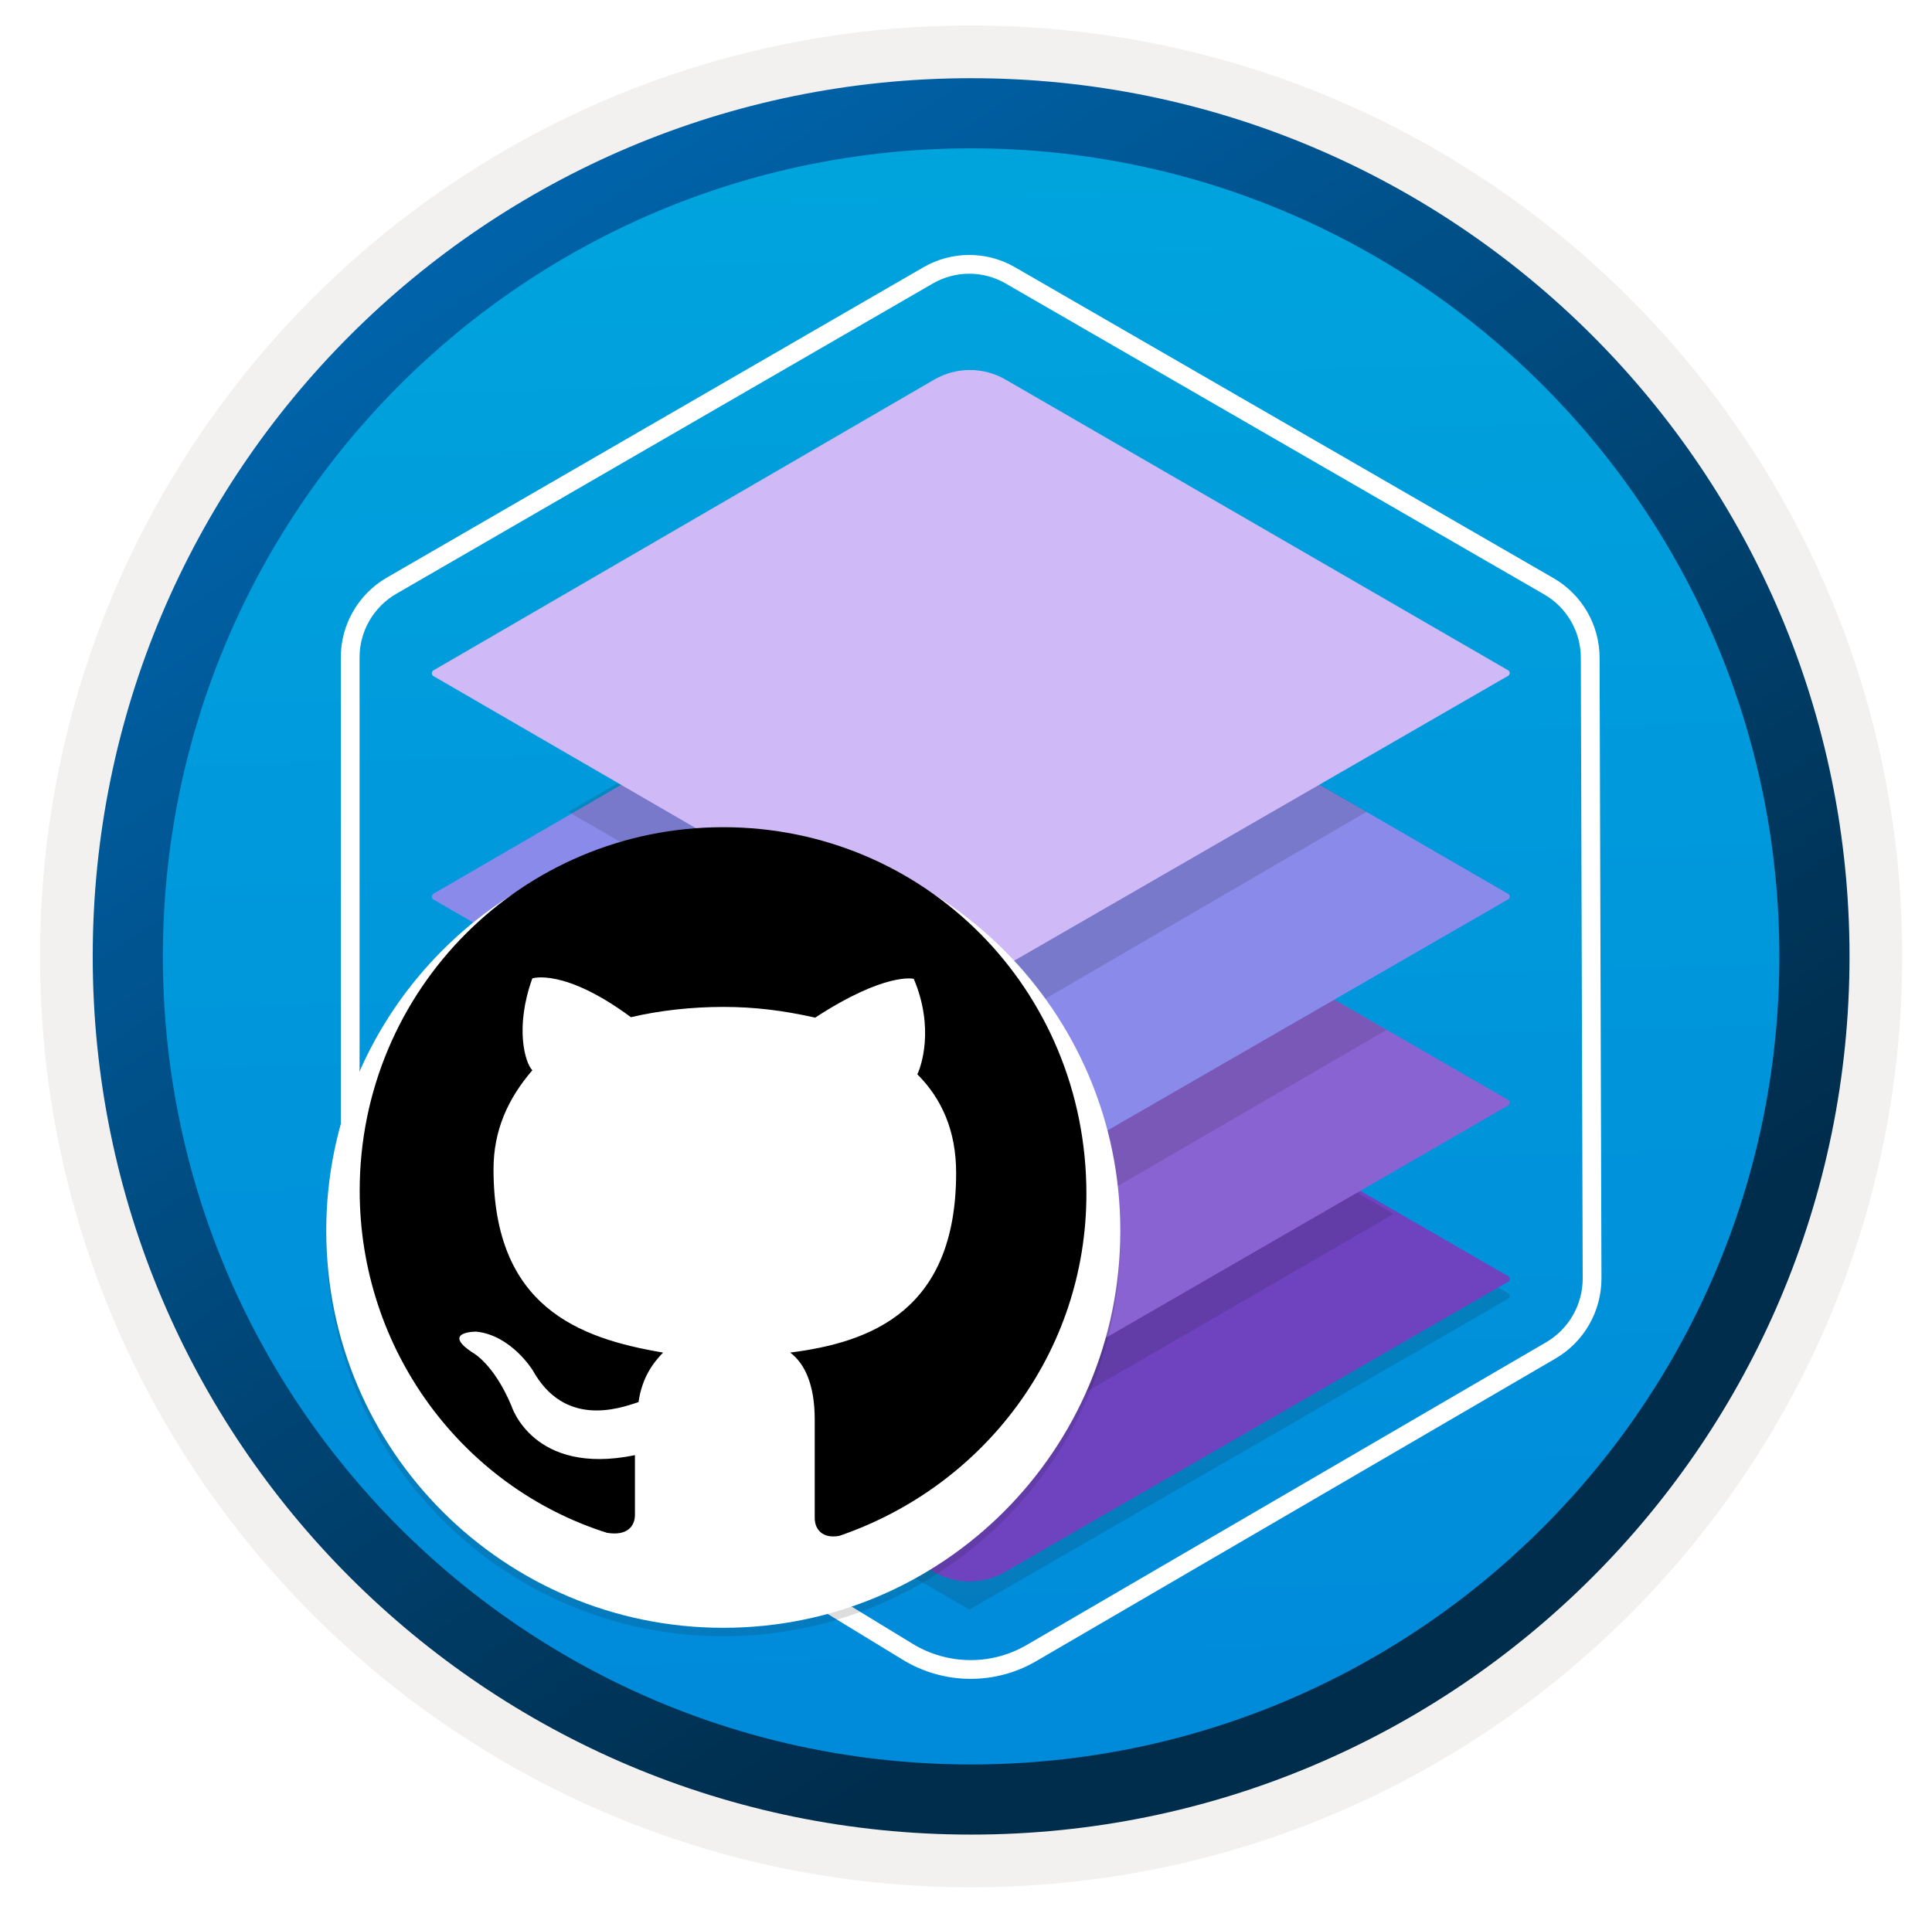 <svg width="103" height="102" viewBox="0 0 103 102" fill="none" xmlns="http://www.w3.org/2000/svg">
<path d="M51.773 97.81C25.923 97.81 4.963 76.86 4.963 51C4.963 25.14 25.923 4.19 51.773 4.19C77.623 4.19 98.583 25.15 98.583 51C98.583 76.85 77.623 97.81 51.773 97.81Z" fill="url(#paint0_linear_848_53938)"/>
<path fill-rule="evenodd" clip-rule="evenodd" d="M97.673 51C97.673 76.35 77.123 96.9 51.773 96.9C26.423 96.9 5.873 76.35 5.873 51C5.873 25.65 26.423 5.1 51.773 5.1C77.123 5.1 97.673 25.65 97.673 51ZM51.773 1.36C79.193 1.36 101.413 23.58 101.413 51C101.413 78.42 79.183 100.64 51.773 100.64C24.353 100.64 2.133 78.41 2.133 51C2.133 23.58 24.353 1.36 51.773 1.36Z" fill="#F2F1F0"/>
<path fill-rule="evenodd" clip-rule="evenodd" d="M94.863 51C94.863 74.8 75.573 94.09 51.773 94.09C27.973 94.09 8.683 74.8 8.683 51C8.683 27.2 27.973 7.91 51.773 7.91C75.573 7.91 94.863 27.2 94.863 51ZM51.773 4.17C77.633 4.17 98.603 25.14 98.603 51C98.603 76.86 77.633 97.83 51.773 97.83C25.913 97.83 4.943 76.86 4.943 51C4.943 25.14 25.903 4.17 51.773 4.17Z" fill="url(#paint1_linear_848_53938)"/>
<path d="M21.669 72.611L20.868 72.151C20.199 71.761 19.643 71.202 19.257 70.53C18.871 69.858 18.668 69.096 18.669 68.321V35.071C18.666 34.293 18.869 33.529 19.258 32.854C19.646 32.18 20.205 31.62 20.878 31.231L49.488 14.681C50.153 14.298 50.906 14.096 51.673 14.096C52.441 14.096 53.194 14.298 53.858 14.681L82.569 31.261C83.24 31.648 83.798 32.204 84.186 32.875C84.574 33.545 84.778 34.306 84.778 35.081L84.878 68.171C84.879 68.948 84.676 69.71 84.29 70.384C83.904 71.058 83.348 71.619 82.678 72.011L54.988 88.151C53.988 88.734 52.848 89.036 51.69 89.025C50.532 89.014 49.398 88.692 48.408 88.091L40.669 83.371" stroke="white" stroke-linecap="round" stroke-linejoin="round"/>
<path opacity="0.15" d="M23.088 69.261L51.679 85.831L80.399 69.261C80.426 69.247 80.448 69.225 80.464 69.199C80.48 69.172 80.489 69.142 80.489 69.111C80.489 69.081 80.48 69.05 80.464 69.024C80.448 68.997 80.426 68.976 80.399 68.961L51.709 52.361L23.119 68.961C23.092 68.975 23.069 68.995 23.052 69.02C23.036 69.045 23.025 69.073 23.022 69.103C23.019 69.133 23.024 69.163 23.035 69.191C23.047 69.218 23.065 69.243 23.088 69.261V69.261Z" fill="#1F1D20"/>
<path d="M23.088 68.342L49.779 83.822C50.356 84.157 51.011 84.333 51.679 84.333C52.346 84.333 53.001 84.157 53.579 83.822L80.399 68.352C80.426 68.338 80.448 68.316 80.464 68.29C80.48 68.263 80.489 68.233 80.489 68.202C80.489 68.172 80.48 68.141 80.464 68.115C80.448 68.088 80.426 68.067 80.399 68.052L51.709 51.482L23.119 68.042C23.092 68.056 23.069 68.076 23.052 68.101C23.036 68.126 23.025 68.154 23.022 68.184C23.019 68.214 23.024 68.244 23.035 68.272C23.047 68.299 23.065 68.324 23.088 68.342V68.342Z" fill="#6F42BF"/>
<path opacity="0.15" d="M28.858 64.733L49.778 76.733C50.356 77.067 51.011 77.243 51.678 77.243C52.346 77.243 53.001 77.067 53.578 76.733L74.299 64.733L51.678 51.562L28.858 64.733Z" fill="#1F1D20"/>
<path d="M23.088 58.952L49.779 74.442C50.355 74.778 51.011 74.956 51.679 74.956C52.346 74.956 53.002 74.778 53.579 74.442L80.399 58.952C80.426 58.938 80.448 58.916 80.464 58.889C80.48 58.863 80.489 58.833 80.489 58.802C80.489 58.771 80.48 58.741 80.464 58.715C80.448 58.688 80.426 58.666 80.399 58.652L51.709 42.082L23.119 58.652C23.092 58.666 23.069 58.686 23.052 58.711C23.036 58.736 23.025 58.764 23.022 58.794C23.019 58.824 23.024 58.854 23.035 58.881C23.047 58.909 23.065 58.933 23.088 58.952Z" fill="#8A63D2"/>
<path opacity="0.15" d="M29.248 54.922L49.779 66.742C50.356 67.077 51.011 67.253 51.679 67.253C52.346 67.253 53.001 67.077 53.579 66.742L73.919 54.922L51.679 41.982L29.248 54.922Z" fill="#1F1D20"/>
<path d="M23.088 47.953L49.779 63.433C50.356 63.767 51.011 63.943 51.679 63.943C52.346 63.943 53.001 63.767 53.579 63.433L80.399 47.962C80.426 47.948 80.448 47.926 80.464 47.9C80.48 47.873 80.489 47.843 80.489 47.812C80.489 47.782 80.48 47.752 80.464 47.725C80.448 47.699 80.426 47.677 80.399 47.663L51.709 31.062L23.119 47.653C23.092 47.666 23.069 47.687 23.052 47.711C23.036 47.736 23.025 47.765 23.022 47.794C23.019 47.824 23.024 47.854 23.035 47.882C23.047 47.909 23.065 47.934 23.088 47.953V47.953Z" fill="#8A8AEA"/>
<path opacity="0.15" d="M30.289 43.291L49.779 54.511C50.356 54.846 51.011 55.022 51.679 55.022C52.346 55.022 53.001 54.846 53.579 54.511L72.859 43.291L51.679 30.951L30.289 43.291Z" fill="#1F1D20"/>
<path d="M23.088 36.041L49.779 51.511C50.356 51.846 51.011 52.022 51.679 52.022C52.346 52.022 53.001 51.846 53.579 51.511L80.399 36.041C80.426 36.027 80.448 36.005 80.464 35.979C80.48 35.952 80.489 35.922 80.489 35.891C80.489 35.86 80.48 35.83 80.464 35.804C80.448 35.777 80.426 35.756 80.399 35.741L53.609 20.241C53.031 19.907 52.376 19.73 51.709 19.73C51.041 19.73 50.386 19.907 49.809 20.241L23.119 35.741C23.092 35.755 23.069 35.775 23.052 35.8C23.036 35.825 23.025 35.853 23.022 35.883C23.019 35.913 23.024 35.943 23.035 35.971C23.047 35.998 23.065 36.022 23.088 36.041V36.041Z" fill="#CFBAF7"/>
<path opacity="0.15" d="M38.56 87.252C50.25 87.252 59.727 77.775 59.727 66.085C59.727 54.395 50.25 44.918 38.56 44.918C26.869 44.918 17.393 54.395 17.393 66.085C17.393 77.775 26.869 87.252 38.56 87.252Z" fill="#1F1D20"/>
<g filter="url(#filter0_d_848_53938)">
<path d="M38.56 84.803C50.25 84.803 59.727 75.326 59.727 63.636C59.727 51.946 50.25 42.469 38.56 42.469C26.869 42.469 17.393 51.946 17.393 63.636C17.393 75.326 26.869 84.803 38.56 84.803Z" fill="white"/>
</g>
<path fill-rule="evenodd" clip-rule="evenodd" d="M38.559 44.11C27.833 44.11 19.176 52.767 19.176 63.493C19.176 71.96 24.623 79.285 32.352 81.735C33.47 81.925 33.85 81.354 33.85 80.784V77.597C28.404 78.714 27.262 74.957 27.262 74.957C26.311 72.697 25.193 72.126 25.193 72.126C23.505 71.009 25.384 71.009 25.384 71.009C27.262 71.199 28.404 73.078 28.404 73.078C30.093 76.098 32.923 75.147 34.041 74.766C34.231 73.458 34.802 72.697 35.349 72.126C30.83 71.365 26.311 69.677 26.311 62.352C26.311 60.282 27.072 58.594 28.38 57.072C28 56.691 27.429 54.812 28.38 52.172C28.38 52.172 30.069 51.602 33.636 54.242C35.158 53.885 36.871 53.694 38.559 53.694C40.248 53.694 41.746 53.885 43.459 54.265C47.217 51.816 48.715 52.196 48.715 52.196C49.833 54.836 49.096 56.905 48.905 57.286C50.213 58.594 50.974 60.306 50.974 62.542C50.974 69.867 46.456 71.579 42.127 72.126C42.888 72.697 43.435 73.815 43.435 75.694V80.95C43.435 81.521 43.816 82.068 44.743 81.901C52.449 79.261 57.919 72.126 57.919 63.66C57.919 52.743 49.286 44.11 38.559 44.11Z" fill="black"/>
<defs>
<filter id="filter0_d_848_53938" x="13.393" y="40.469" width="50.334" height="50.334" filterUnits="userSpaceOnUse" color-interpolation-filters="sRGB">
<feFlood flood-opacity="0" result="BackgroundImageFix"/>
<feColorMatrix in="SourceAlpha" type="matrix" values="0 0 0 0 0 0 0 0 0 0 0 0 0 0 0 0 0 0 127 0" result="hardAlpha"/>
<feOffset dy="2"/>
<feGaussianBlur stdDeviation="2"/>
<feComposite in2="hardAlpha" operator="out"/>
<feColorMatrix type="matrix" values="0 0 0 0 0 0 0 0 0 0 0 0 0 0 0 0 0 0 0.25 0"/>
<feBlend mode="normal" in2="BackgroundImageFix" result="effect1_dropShadow_848_53938"/>
<feBlend mode="normal" in="SourceGraphic" in2="effect1_dropShadow_848_53938" result="shape"/>
</filter>
<linearGradient id="paint0_linear_848_53938" x1="49.999" y1="-13.79" x2="53.981" y2="131.981" gradientUnits="userSpaceOnUse">
<stop stop-color="#00ABDE"/>
<stop offset="1" stop-color="#007ED8"/>
</linearGradient>
<linearGradient id="paint1_linear_848_53938" x1="3.204" y1="-20.623" x2="98.731" y2="120.259" gradientUnits="userSpaceOnUse">
<stop stop-color="#007ED8"/>
<stop offset="0.707" stop-color="#002D4C"/>
</linearGradient>
</defs>
</svg>
